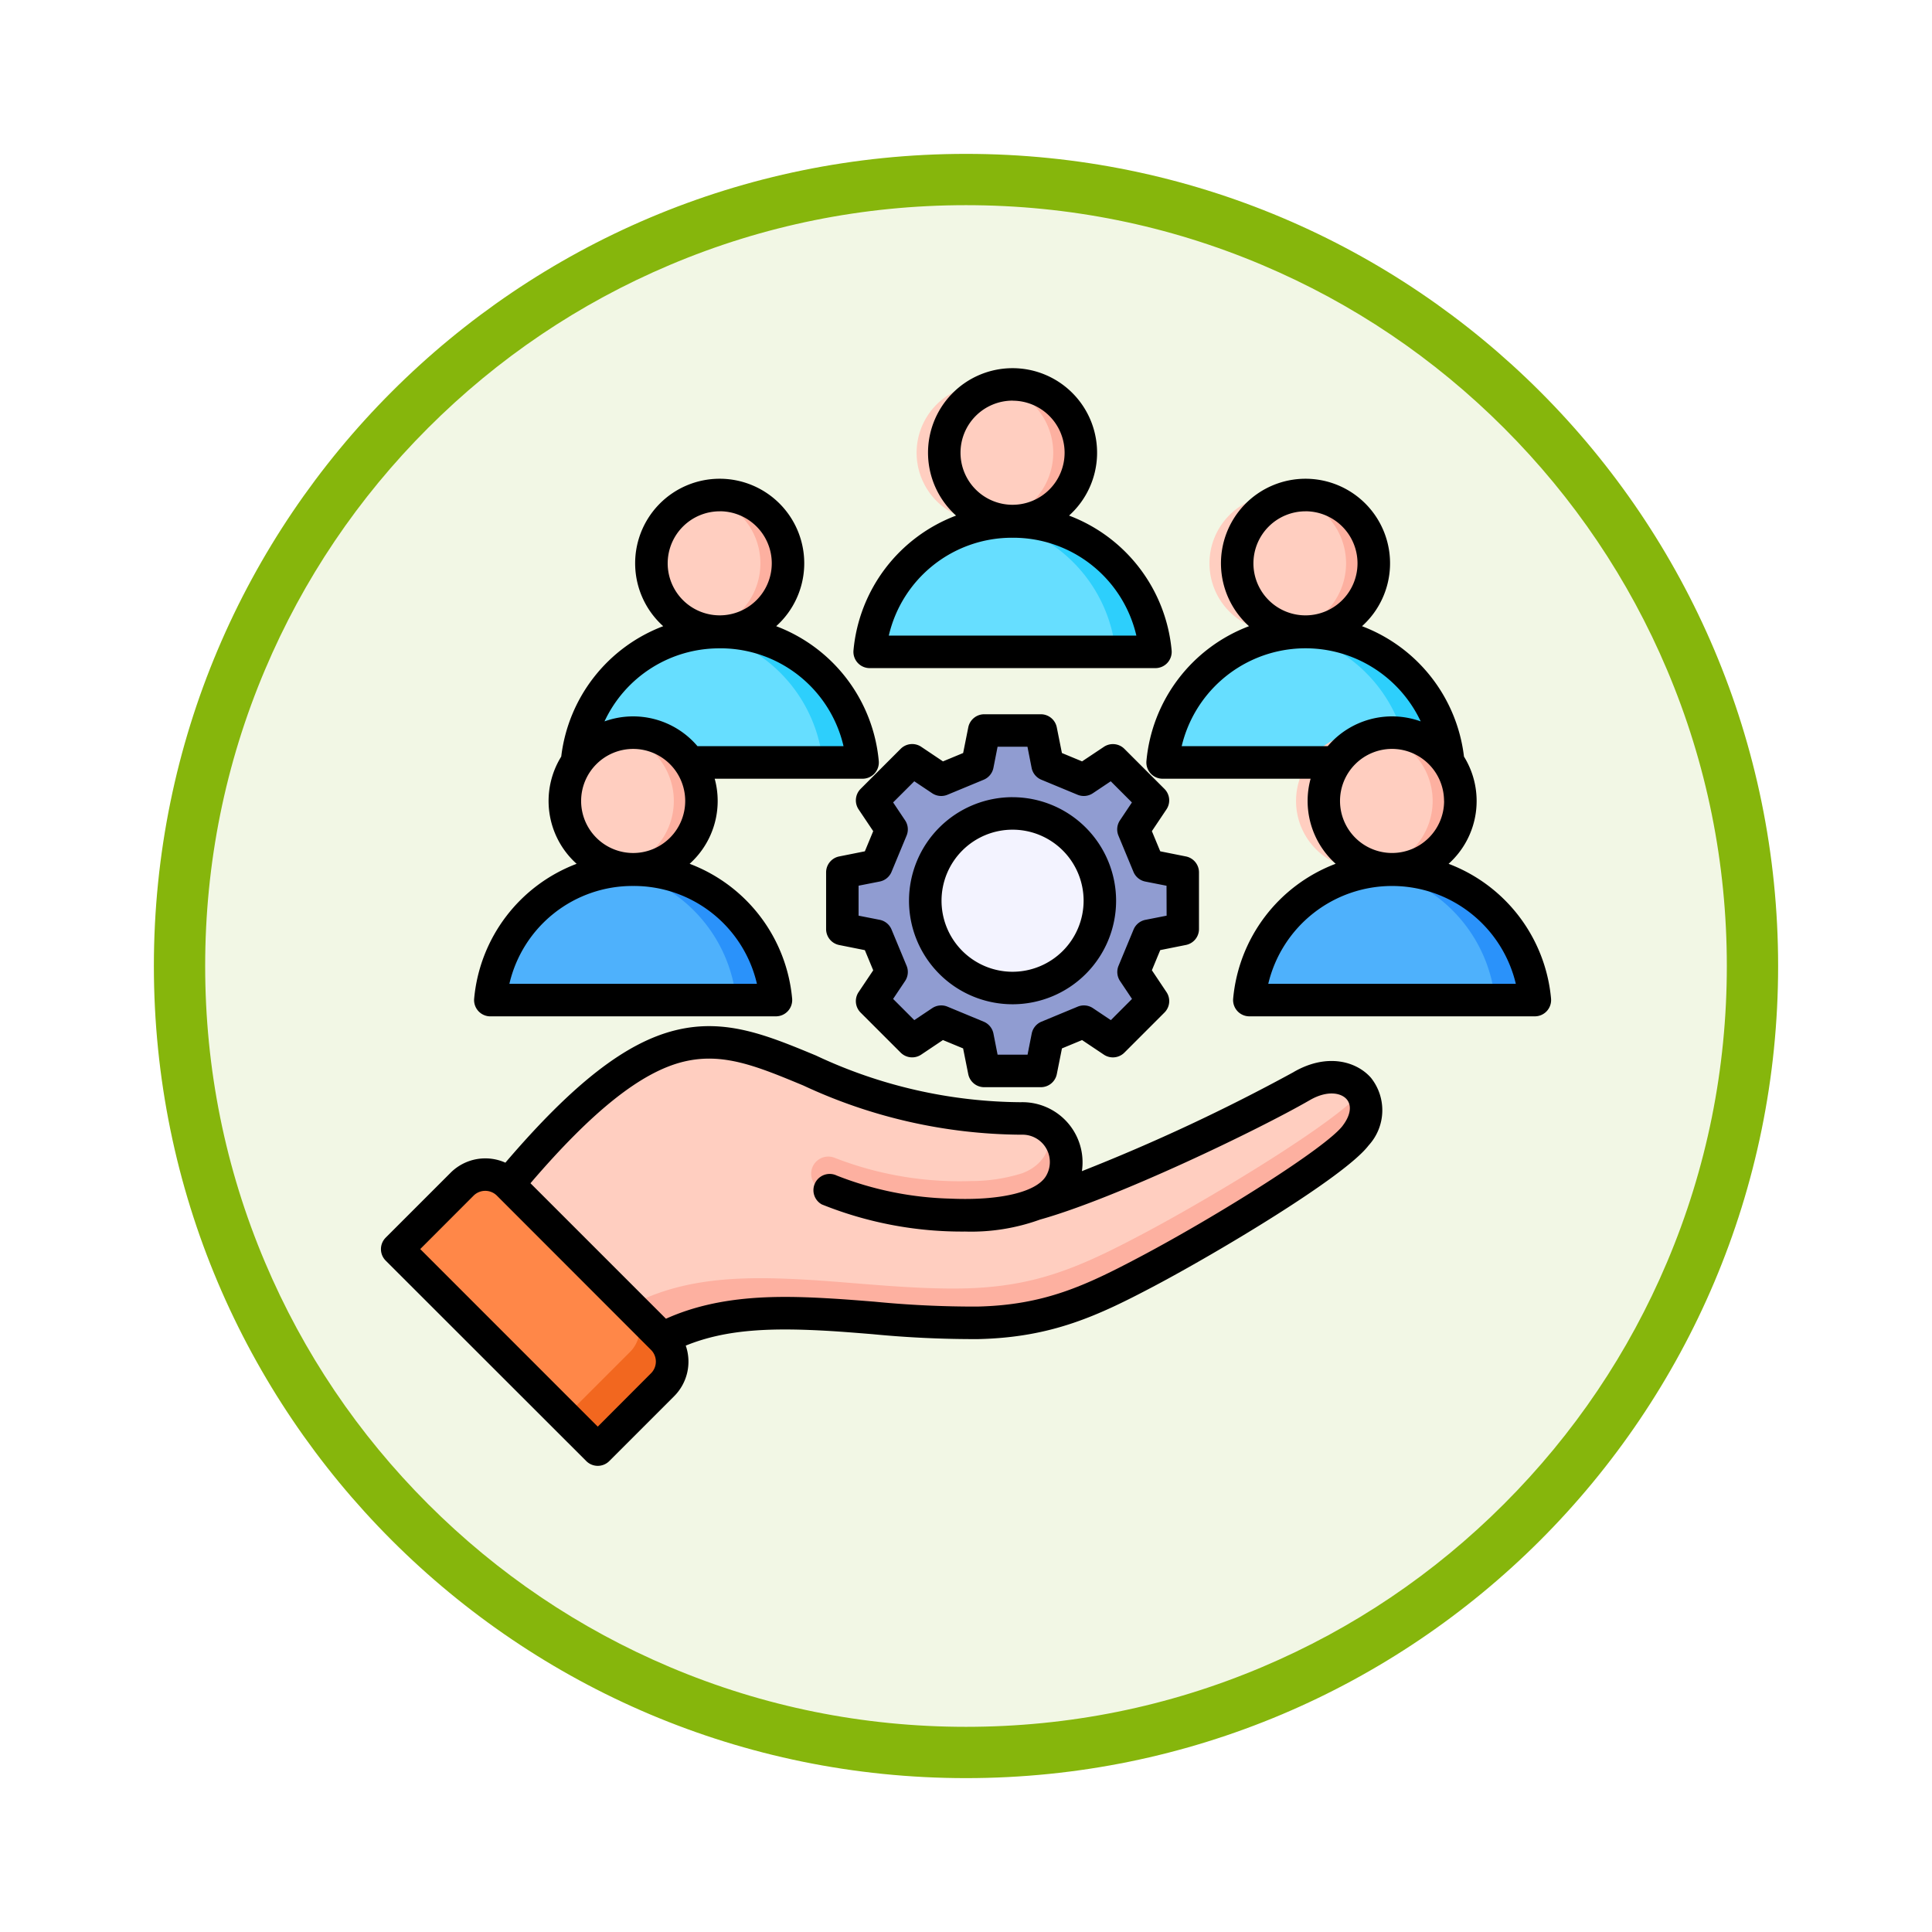 <svg xmlns="http://www.w3.org/2000/svg" xmlns:xlink="http://www.w3.org/1999/xlink" width="113" height="113" viewBox="0 0 113 113">
  <defs>
    <filter id="Trazado_982547" x="0" y="0" width="113" height="113" filterUnits="userSpaceOnUse">
      <feOffset dy="3" input="SourceAlpha"/>
      <feGaussianBlur stdDeviation="3" result="blur"/>
      <feFlood flood-opacity="0.161"/>
      <feComposite operator="in" in2="blur"/>
      <feComposite in="SourceGraphic"/>
    </filter>
  </defs>
  <g id="Grupo_1168003" data-name="Grupo 1168003" transform="translate(-1165 -3467)">
    <g id="Grupo_1167470" data-name="Grupo 1167470" transform="translate(0 1120)">
      <g id="Grupo_1166779" data-name="Grupo 1166779" transform="translate(0.105 -910)">
        <g id="Grupo_1164307" data-name="Grupo 1164307" transform="translate(1173.895 3263)">
          <g id="Grupo_1163948" data-name="Grupo 1163948" transform="translate(0)">
            <g id="Grupo_1158168" data-name="Grupo 1158168" transform="translate(0)">
              <g id="Grupo_1152576" data-name="Grupo 1152576">
                <g id="Grupo_1148633" data-name="Grupo 1148633">
                  <g id="Grupo_1148525" data-name="Grupo 1148525">
                    <g transform="matrix(1, 0, 0, 1, -9, -6)" filter="url(#Trazado_982547)">
                      <g id="Trazado_982547-2" data-name="Trazado 982547" transform="translate(9 6)" fill="#f2f7e5">
                        <path d="M 47.5 93.5 C 41.289 93.5 35.265 92.284 29.595 89.886 C 24.118 87.569 19.198 84.252 14.973 80.027 C 10.748 75.802 7.431 70.882 5.114 65.405 C 2.716 59.735 1.5 53.711 1.5 47.5 C 1.5 41.289 2.716 35.265 5.114 29.595 C 7.431 24.118 10.748 19.198 14.973 14.973 C 19.198 10.748 24.118 7.431 29.595 5.114 C 35.265 2.716 41.289 1.5 47.5 1.5 C 53.711 1.5 59.735 2.716 65.405 5.114 C 70.882 7.431 75.802 10.748 80.027 14.973 C 84.252 19.198 87.569 24.118 89.886 29.595 C 92.284 35.265 93.5 41.289 93.5 47.5 C 93.5 53.711 92.284 59.735 89.886 65.405 C 87.569 70.882 84.252 75.802 80.027 80.027 C 75.802 84.252 70.882 87.569 65.405 89.886 C 59.735 92.284 53.711 93.5 47.5 93.5 Z" stroke="none"/>
                        <path d="M 47.5 3 C 41.491 3 35.664 4.176 30.18 6.496 C 24.881 8.737 20.122 11.946 16.034 16.034 C 11.946 20.122 8.737 24.881 6.496 30.18 C 4.176 35.664 3 41.491 3 47.5 C 3 53.509 4.176 59.336 6.496 64.82 C 8.737 70.119 11.946 74.878 16.034 78.966 C 20.122 83.054 24.881 86.263 30.18 88.504 C 35.664 90.824 41.491 92 47.5 92 C 53.509 92 59.336 90.824 64.82 88.504 C 70.119 86.263 74.878 83.054 78.966 78.966 C 83.054 74.878 86.263 70.119 88.504 64.82 C 90.824 59.336 92 53.509 92 47.5 C 92 41.491 90.824 35.664 88.504 30.18 C 86.263 24.881 83.054 20.122 78.966 16.034 C 74.878 11.946 70.119 8.737 64.82 6.496 C 59.336 4.176 53.509 3 47.5 3 M 47.5 0 C 73.734 0 95 21.266 95 47.5 C 95 73.734 73.734 95 47.5 95 C 21.266 95 0 73.734 0 47.5 C 0 21.266 21.266 0 47.5 0 Z" stroke="none" fill="#86b60c"/>
                      </g>
                    </g>
                  </g>
                </g>
              </g>
            </g>
          </g>
        </g>
      </g>
    </g>
    <g id="control" transform="translate(1183.279 3470.651)">
      <path id="Trazado_1010613" data-name="Trazado 1010613" d="M96.795,133.276a8.386,8.386,0,0,1,8.351,7.624h-16.7A8.386,8.386,0,0,1,96.795,133.276Z" transform="translate(-72.976 -99.956)" fill="#2dcffc" fill-rule="evenodd"/>
      <path id="Trazado_1010614" data-name="Trazado 1010614" d="M102.82,141.131H88.444a8.388,8.388,0,0,1,7.569-7.588,8.628,8.628,0,0,1,6.806,7.588Z" transform="translate(-72.976 -100.187)" fill="#66deff" fill-rule="evenodd"/>
      <circle id="Elipse_11767" data-name="Elipse 11767" cx="3.994" cy="3.994" r="3.994" transform="translate(19.017 26.344) rotate(-13.467)" fill="#fdb0a0"/>
      <path id="Trazado_1010615" data-name="Trazado 1010615" d="M123.718,82.682a3.995,3.995,0,0,1,0-7.824,3.995,3.995,0,0,1,0,7.824Z" transform="translate(-100.707 -49.471)" fill="#ffcec0" fill-rule="evenodd"/>
      <path id="Trazado_1010616" data-name="Trazado 1010616" d="M222.541,183.8l-2.007-.4-.881-2.125,1.14-1.7-2.35-2.35-1.7,1.14-2.125-.881-.4-2.007H210.9l-.4,2.007-2.125.881-1.7-1.14-2.35,2.35,1.14,1.7-.881,2.125-2.007.4v3.323l2.007.4.881,2.125-1.14,1.7,2.35,2.35,1.7-1.14,2.125.881.4,2.007h3.324l.4-2.007,2.125-.881,1.7,1.14,2.35-2.35-1.14-1.7.881-2.125,2.007-.4Z" transform="translate(-171.613 -136.433)" fill="#7986bf" fill-rule="evenodd"/>
      <path id="Trazado_1010617" data-name="Trazado 1010617" d="M221.571,187.126l-2.007.4-.881,2.125,1.14,1.7-1.961,1.961-1.49-1-2.724,1.13-.4,2.007H210.9l-.4-2.007-2.724-1.13-1.49,1-1.961-1.961,1.14-1.7-.881-2.125-2.007-.4V183.8l2.007-.4.881-2.125-1.14-1.7,1.961-1.961,1.49,1,2.724-1.13.4-2.007h2.353l.4,2.007,2.724,1.13,1.49-1,1.961,1.961-1.14,1.7.881,2.125,2.007.4Z" transform="translate(-171.613 -136.433)" fill="#909cd1" fill-rule="evenodd"/>
      <circle id="Elipse_11768" data-name="Elipse 11768" cx="5.134" cy="5.134" r="5.134" transform="translate(34.618 44.341) rotate(-4.759)" fill="#7986bf"/>
      <circle id="Elipse_11769" data-name="Elipse 11769" cx="5.114" cy="5.114" r="5.114" transform="translate(35.51 44.26) rotate(-3.555)" fill="#f3f3ff"/>
      <path id="Trazado_1010618" data-name="Trazado 1010618" d="M59.5,235.626a8.386,8.386,0,0,1,8.351,7.624h-16.7a8.386,8.386,0,0,1,8.351-7.624Z" transform="translate(-40.748 -188.408)" fill="#2a92fa" fill-rule="evenodd"/>
      <path id="Trazado_1010619" data-name="Trazado 1010619" d="M65.529,243.481H51.153a8.388,8.388,0,0,1,7.569-7.588A8.628,8.628,0,0,1,65.529,243.481Z" transform="translate(-40.748 -188.639)" fill="#4eb1fc" fill-rule="evenodd"/>
      <circle id="Elipse_11770" data-name="Elipse 11770" cx="3.994" cy="3.994" r="3.994" transform="translate(14.762 39.203)" fill="#fdb0a0"/>
      <path id="Trazado_1010620" data-name="Trazado 1010620" d="M86.426,185.032a3.995,3.995,0,0,1,0-7.824,3.995,3.995,0,0,1,0,7.824Z" transform="translate(-68.479 -137.923)" fill="#ffcec0" fill-rule="evenodd"/>
      <path id="Trazado_1010621" data-name="Trazado 1010621" d="M222.931,85.637a8.386,8.386,0,0,1,8.351,7.624h-16.7A8.386,8.386,0,0,1,222.931,85.637Z" transform="translate(-181.984 -58.786)" fill="#2dcffc" fill-rule="evenodd"/>
      <path id="Trazado_1010622" data-name="Trazado 1010622" d="M228.956,93.492H214.58a8.388,8.388,0,0,1,7.569-7.588A8.628,8.628,0,0,1,228.956,93.492Z" transform="translate(-181.984 -59.017)" fill="#66deff" fill-rule="evenodd"/>
      <circle id="Elipse_11771" data-name="Elipse 11771" cx="3.994" cy="3.994" r="3.994" transform="translate(35.749 25.019) rotate(-67.922)" fill="#fdb0a0"/>
      <path id="Trazado_1010623" data-name="Trazado 1010623" d="M249.854,35.043a3.995,3.995,0,1,1,3.185-3.912A4,4,0,0,1,249.854,35.043Z" transform="translate(-209.716 -8.3)" fill="#ffcec0" fill-rule="evenodd"/>
      <path id="Trazado_1010624" data-name="Trazado 1010624" d="M349.067,133.276a8.386,8.386,0,0,1,8.351,7.624h-16.7A8.386,8.386,0,0,1,349.067,133.276Z" transform="translate(-290.992 -99.956)" fill="#2dcffc" fill-rule="evenodd"/>
      <path id="Trazado_1010625" data-name="Trazado 1010625" d="M355.092,141.131H340.716a8.388,8.388,0,0,1,7.569-7.588,8.628,8.628,0,0,1,6.806,7.588Z" transform="translate(-290.992 -100.187)" fill="#66deff" fill-rule="evenodd"/>
      <circle id="Elipse_11772" data-name="Elipse 11772" cx="3.994" cy="3.994" r="3.994" transform="translate(52.42 29.304) rotate(-45)" fill="#fdb0a0"/>
      <path id="Trazado_1010626" data-name="Trazado 1010626" d="M375.989,82.682a3.995,3.995,0,1,1,3.185-3.912A4,4,0,0,1,375.989,82.682Z" transform="translate(-318.723 -49.471)" fill="#ffcec0" fill-rule="evenodd"/>
      <path id="Trazado_1010627" data-name="Trazado 1010627" d="M386.357,235.626a8.386,8.386,0,0,1,8.351,7.624h-16.7a8.386,8.386,0,0,1,8.351-7.624Z" transform="translate(-323.219 -188.408)" fill="#2a92fa" fill-rule="evenodd"/>
      <path id="Trazado_1010628" data-name="Trazado 1010628" d="M392.383,243.481H378.007a8.388,8.388,0,0,1,7.569-7.588A8.628,8.628,0,0,1,392.383,243.481Z" transform="translate(-323.22 -188.639)" fill="#4eb1fc" fill-rule="evenodd"/>
      <circle id="Elipse_11773" data-name="Elipse 11773" cx="3.994" cy="3.994" r="3.994" transform="translate(58.35 40.21) rotate(-13.119)" fill="#fdb0a0"/>
      <g id="Grupo_1168002" data-name="Grupo 1168002" transform="translate(4.002 17.885)">
        <path id="Trazado_1010629" data-name="Trazado 1010629" d="M413.28,185.032a3.995,3.995,0,1,1,3.185-3.912A4,4,0,0,1,413.28,185.032Z" transform="translate(-354.952 -155.807)" fill="#ffcec0" fill-rule="evenodd"/>
        <path id="Trazado_1010630" data-name="Trazado 1010630" d="M77.91,318.375a2.553,2.553,0,0,0-2.288-3.85c-16.546,0-16.575-13.454-32.052,6.45l8.19,8.586c3.648-3.679,7.984-3.849,12.768-3.563,2.609.156,5.723.533,8.579.47,3.991-.088,6.437-1.172,9.942-3.028,3.99-2.114,10.926-6.324,12.135-7.914,1.731-2.276-.5-4.42-3.145-2.9-3.106,1.793-11.33,5.716-15.567,6.9a2.986,2.986,0,0,0,1.437-1.153Z" transform="translate(-38.197 -270.637)" fill="#fdb0a0" fill-rule="evenodd"/>
        <path id="Trazado_1010631" data-name="Trazado 1010631" d="M77.91,318.375a2.553,2.553,0,0,0-2.288-3.85c-16.546,0-16.575-13.454-32.052,6.45l6.322,6.628c3.822-3.77,8.354-3.943,13.347-3.644,2.75.165,6.033.562,9.044.5,4.208-.093,6.786-1.235,10.481-3.192,4.165-2.206,11.373-6.579,12.753-8.292-.572-.878-1.958-1.216-3.478-.339-3.106,1.793-11.33,5.716-15.567,6.9a2.986,2.986,0,0,0,1.437-1.153Z" transform="translate(-38.197 -270.637)" fill="#ffcec0" fill-rule="evenodd"/>
        <path id="Trazado_1010632" data-name="Trazado 1010632" d="M203.367,348.258a2.558,2.558,0,0,0-1.08-3.6c.916,1,.3,2.428-1.135,2.951a10.012,10.012,0,0,1-3.032.454,20.076,20.076,0,0,1-7.926-1.359,1,1,0,0,0-.918,1.767,22.372,22.372,0,0,0,8.891,1.577,11.474,11.474,0,0,0,3.763-.637A2.986,2.986,0,0,0,203.367,348.258Z" transform="translate(-163.654 -300.52)" fill="#fdb0a0" fill-rule="evenodd"/>
        <path id="Trazado_1010633" data-name="Trazado 1010633" d="M11.178,371.333l3.792-3.792a1.92,1.92,0,0,1,2.707,0l9.015,9.015a1.92,1.92,0,0,1,0,2.707L22.9,383.055Z" transform="translate(-10.204 -319.813)" fill="#f2671f" fill-rule="evenodd"/>
        <path id="Trazado_1010634" data-name="Trazado 1010634" d="M11.178,371.333l3.792-3.792a1.92,1.92,0,0,1,2.706,0h0l7.1,7.1a1.92,1.92,0,0,1,0,2.707l-3.792,3.792Z" transform="translate(-10.204 -319.813)" fill="#ff8748" fill-rule="evenodd"/>
        <path id="Trazado_1010635" data-name="Trazado 1010635" d="M40.945,29.52a7.391,7.391,0,0,1,7.24,5.724H33.706A7.39,7.39,0,0,1,40.945,29.52Zm0-8.016A3.044,3.044,0,1,1,37.9,24.549,3.048,3.048,0,0,1,40.945,21.5ZM32.593,37.145H49.3a.952.952,0,0,0,.948-1.036,9.341,9.341,0,0,0-6-7.885,4.944,4.944,0,1,0-6.608,0,9.336,9.336,0,0,0-6,7.885.952.952,0,0,0,.948,1.036Zm8.352,17.76A4.155,4.155,0,1,1,45.1,50.751,4.16,4.16,0,0,1,40.945,54.905Zm0-10.211A6.056,6.056,0,1,0,47,50.751,6.063,6.063,0,0,0,40.945,44.695Zm9.005,5.18-1.234-.243a.952.952,0,0,1-.7-.568l-.879-2.12a.953.953,0,0,1,.088-.893l.7-1.047-1.238-1.239-1.047.7a.953.953,0,0,1-.893.088l-2.119-.879a.951.951,0,0,1-.569-.694l-.243-1.235H40.068l-.243,1.235a.953.953,0,0,1-.569.694l-2.12.879a.952.952,0,0,1-.893-.088l-1.047-.7L33.958,45l.7,1.047a.95.95,0,0,1,.088.893l-.88,2.12a.946.946,0,0,1-.694.568l-1.234.243v1.753l1.234.243a.946.946,0,0,1,.694.568l.88,2.119a.949.949,0,0,1-.088.893l-.7,1.047,1.239,1.24,1.047-.7a.951.951,0,0,1,.893-.088l2.12.879a.956.956,0,0,1,.569.694l.243,1.236h1.753l.243-1.236a.953.953,0,0,1,.569-.694l2.119-.879a.95.95,0,0,1,.893.088l1.047.7,1.238-1.24-.7-1.047a.953.953,0,0,1-.088-.893l.879-2.119a.952.952,0,0,1,.7-.568l1.234-.243Zm-.121-5.663-2.344-2.344a.951.951,0,0,0-1.2-.117L45.01,42.6l-1.179-.489-.3-1.5a.951.951,0,0,0-.933-.767H39.287a.951.951,0,0,0-.933.767l-.3,1.5-1.18.489-1.272-.853a.951.951,0,0,0-1.2.117l-2.344,2.344a.95.95,0,0,0-.118,1.2l.854,1.273-.489,1.179-1.5.3a.95.95,0,0,0-.766.933v3.316a.949.949,0,0,0,.766.932l1.5.3.489,1.179-.854,1.274a.948.948,0,0,0,.118,1.2L34.4,59.635a.952.952,0,0,0,1.2.117l1.272-.853,1.18.489.3,1.5a.95.95,0,0,0,.933.768H42.6a.95.95,0,0,0,.933-.768l.3-1.5L45.01,58.9l1.274.853a.952.952,0,0,0,1.2-.117l2.344-2.345a.945.945,0,0,0,.117-1.2l-.852-1.274.489-1.179,1.5-.3a.949.949,0,0,0,.766-.932V49.093a.951.951,0,0,0-.766-.933l-1.5-.3-.489-1.179.852-1.272A.947.947,0,0,0,49.829,44.211Zm10.423,19.7c-.978,1.287-7.274,5.241-11.832,7.656-3.225,1.708-5.63,2.833-9.527,2.92a59.85,59.85,0,0,1-6.019-.285c-.871-.069-1.693-.136-2.488-.183-3.054-.183-6.545-.248-9.714,1.18l-7.925-7.925c3.64-4.25,6.5-6.514,8.957-7.11,2.3-.556,4.275.261,7,1.392a30.536,30.536,0,0,0,12.726,2.879h.035A1.6,1.6,0,0,1,42.9,66.853c-.56.941-2.7,1.448-5.589,1.321a19.445,19.445,0,0,1-6.646-1.348.951.951,0,0,0-.877,1.687A21.944,21.944,0,0,0,38.168,70.1a11.829,11.829,0,0,0,4.382-.7c4.422-1.235,12.733-5.228,15.788-6.991,1-.576,1.809-.431,2.143-.052.319.364.235.944-.228,1.55ZM19.8,78.387a.967.967,0,0,0,0-1.364L10.784,68A.967.967,0,0,0,9.42,68L6.3,71.124,16.683,81.51ZM57.387,60.768c1.933-1.117,3.663-.636,4.519.338a3.043,3.043,0,0,1-.139,3.958c-1.412,1.855-8.933,6.317-12.458,8.184-3.358,1.78-6.068,3.045-10.374,3.142a61.87,61.87,0,0,1-6.214-.291c-.861-.069-1.674-.136-2.449-.183-3.395-.2-6.059-.119-8.442.855a2.861,2.861,0,0,1-.68,2.96l-3.794,3.794a.951.951,0,0,1-1.344,0L4.28,71.8a.952.952,0,0,1,0-1.344l3.8-3.8a2.87,2.87,0,0,1,3.2-.585c3.977-4.649,7.069-7.048,9.982-7.753s5.349.311,8.179,1.484a28.525,28.525,0,0,0,11.979,2.733,3.517,3.517,0,0,1,3.58,4.032,109.8,109.8,0,0,0,12.394-5.8ZM55.9,55.611a7.441,7.441,0,0,1,14.48,0Zm-5.064-13.9a7.445,7.445,0,0,1,13.98-1.45,4.937,4.937,0,0,0-5.438,1.45Zm7.241-13.739a3.044,3.044,0,1,1-3.045,3.043A3.047,3.047,0,0,1,58.073,27.974Zm8.108,16.942a3.044,3.044,0,1,1-3.045-3.044A3.048,3.048,0,0,1,66.181,44.916Zm6.254,11.561a.951.951,0,0,1-.946,1.037h-16.7a.953.953,0,0,1-.946-1.037,9.34,9.34,0,0,1,5.995-7.886,4.933,4.933,0,0,1-1.64-3.674,4.88,4.88,0,0,1,.175-1.3H49.72a.951.951,0,0,1-.946-1.036,9.338,9.338,0,0,1,6-7.886,4.945,4.945,0,1,1,6.609,0,9.333,9.333,0,0,1,5.964,7.626,4.933,4.933,0,0,1-.9,6.272,9.339,9.339,0,0,1,5.993,7.885ZM18.754,49.887a7.389,7.389,0,0,1,7.239,5.724H11.514A7.39,7.39,0,0,1,18.754,49.887Zm5.064-13.9a7.393,7.393,0,0,1,7.24,5.724H22.516a4.937,4.937,0,0,0-5.438-1.45A7.4,7.4,0,0,1,23.818,35.989Zm0-8.016a3.044,3.044,0,1,1-3.045,3.043A3.046,3.046,0,0,1,23.818,27.974Zm-5.064,13.9a3.044,3.044,0,1,1-3.044,3.044A3.047,3.047,0,0,1,18.754,41.871ZM10.4,57.513a.951.951,0,0,1-.946-1.037,9.339,9.339,0,0,1,5.993-7.885,4.933,4.933,0,0,1-.9-6.272,9.333,9.333,0,0,1,5.964-7.626,4.945,4.945,0,1,1,6.608,0,9.338,9.338,0,0,1,6,7.886.952.952,0,0,1-.946,1.036H23.522a4.88,4.88,0,0,1,.175,1.3,4.936,4.936,0,0,1-1.64,3.675,9.334,9.334,0,0,1,5.995,7.885.953.953,0,0,1-.946,1.037H10.4Z" transform="translate(-4.002 -19.604)" fill-rule="evenodd"/>
      </g>
    </g>
  </g>
</svg>
